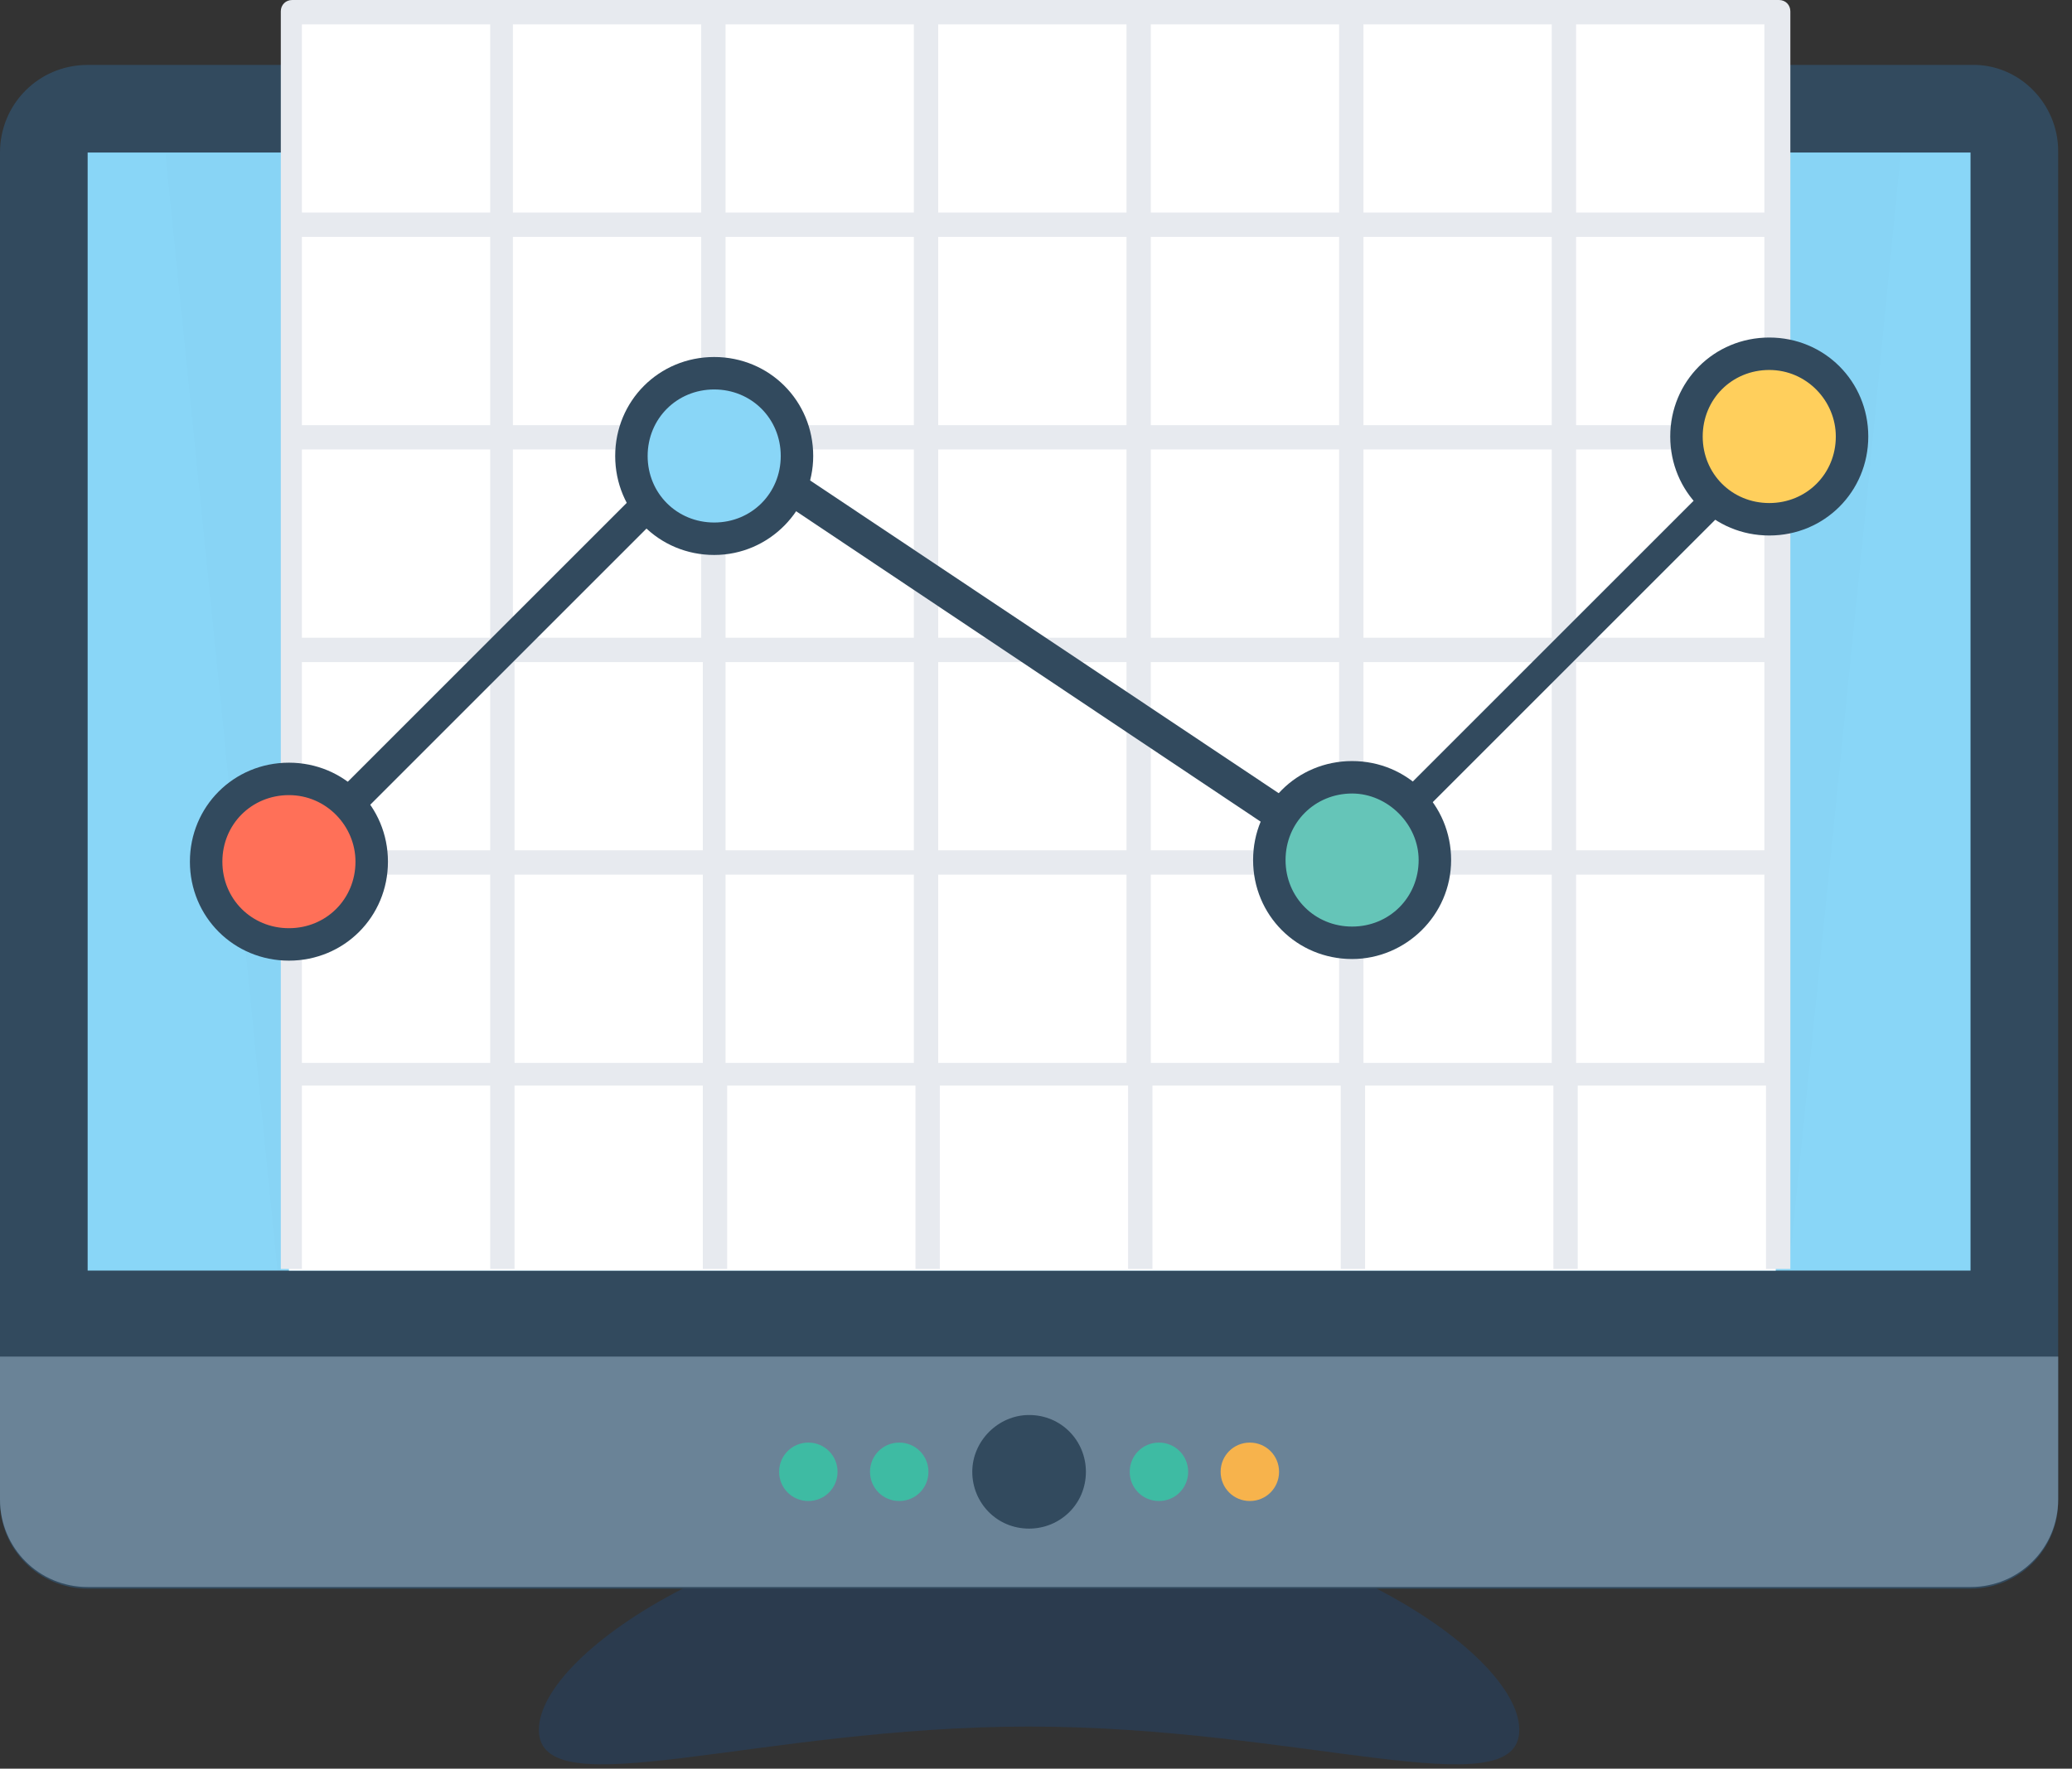 <svg width="130" height="111" viewBox="0 0 130 111" fill="none" xmlns="http://www.w3.org/2000/svg">
<rect x="0" y="0" width="130" height="111" fill="#333333" stroke="none"/>
<path d="M95.322 108.561C95.322 113.551 81.574 108.357 64.567 108.357C47.559 108.357 33.811 113.551 33.811 108.561C33.811 103.571 47.559 94.609 64.567 94.609C81.574 94.507 95.322 103.571 95.322 108.561Z" fill="#2B3B4E"/>
<path d="M129.132 9.471V94.201C129.132 97.257 126.688 99.701 123.633 99.701H5.499C2.444 99.701 0 97.257 0 94.201V9.573C0 6.518 2.444 4.074 5.499 4.074H123.633C126.688 3.972 129.132 6.518 129.132 9.471Z" fill="#324A5E"/>
<path d="M123.633 9.573H5.499V79.74H123.633V9.573Z" fill="#89D6F7"/>
<path d="M0 85.138V94.1C0 97.155 2.444 99.599 5.499 99.599H123.633C126.688 99.599 129.132 97.155 129.132 94.1V85.138H0Z" fill="#6A8397"/>
<path d="M68.131 92.368C68.131 94.405 66.501 95.933 64.566 95.933C62.529 95.933 61.002 94.303 61.002 92.368C61.002 90.433 62.631 88.804 64.566 88.804C66.603 88.804 68.131 90.433 68.131 92.368Z" fill="#324A5E"/>
<path d="M58.252 92.368C58.252 93.387 57.438 94.201 56.419 94.201C55.401 94.201 54.586 93.387 54.586 92.368C54.586 91.35 55.401 90.535 56.419 90.535C57.438 90.535 58.252 91.35 58.252 92.368Z" fill="#3EBBA3"/>
<path d="M52.549 92.368C52.549 93.387 51.734 94.201 50.716 94.201C49.698 94.201 48.883 93.387 48.883 92.368C48.883 91.35 49.698 90.535 50.716 90.535C51.734 90.535 52.549 91.35 52.549 92.368Z" fill="#3EBBA3"/>
<path d="M70.88 92.368C70.88 93.387 71.695 94.201 72.713 94.201C73.732 94.201 74.547 93.387 74.547 92.368C74.547 91.35 73.732 90.535 72.713 90.535C71.695 90.535 70.88 91.35 70.88 92.368Z" fill="#3EBBA3"/>
<path d="M76.584 92.368C76.584 93.387 77.398 94.201 78.416 94.201C79.435 94.201 80.25 93.387 80.25 92.368C80.25 91.35 79.435 90.535 78.416 90.535C77.398 90.535 76.584 91.35 76.584 92.368Z" fill="#F7B34C"/>
<g opacity="0.1">
<path opacity="0.1" d="M119.254 9.573L117.217 30.348L112.227 79.74H17.415L13.85 43.995L10.388 9.675H119.254V9.573Z" fill="black"/>
</g>
<path d="M111.413 0.815H18.128V79.74H111.413V0.815Z" fill="white"/>
<path d="M17.415 79.638H18.942V68.131H30.756V79.638H32.283V68.131H44.096V79.638H45.624V68.131H57.438V79.638H58.965V68.131H70.778V79.638H72.306V68.131H84.119V79.638H85.647V68.131H97.46V79.638H98.988V68.131H110.801V79.638H112.329V27.395V0.713C112.329 0.306 112.023 0 111.616 0H18.331C17.924 0 17.618 0.306 17.618 0.713V40.736V79.638H17.415ZM110.7 66.705H98.886V54.892H110.7V66.705ZM110.7 53.364H98.886V41.55H110.7V53.364ZM110.7 40.023H98.886V28.209H110.7V40.023ZM98.886 1.528H110.7V13.341H98.886V1.528ZM98.886 14.868H110.7V26.682H98.886V14.868ZM85.545 1.528H97.359V13.341H85.545V1.528ZM85.545 14.868H97.359V26.682H85.545V14.868ZM85.545 28.209H97.359V40.023H85.545V28.209ZM85.545 41.55H97.359V53.364H85.545V41.55ZM85.545 54.892H97.359V66.705H85.545V54.892ZM72.204 1.528H84.017V13.341H72.204V1.528ZM72.204 14.868H84.017V26.682H72.204V14.868ZM72.204 28.209H84.017V40.023H72.204V28.209ZM72.204 41.55H84.017V53.364H72.204V41.55ZM72.204 54.892H84.017V66.705H72.204V54.892ZM58.863 1.528H70.677V13.341H58.863V1.528ZM58.863 14.868H70.677V26.682H58.863V14.868ZM58.863 28.209H70.677V40.023H58.863V28.209ZM58.863 41.55H70.677V53.364H58.863V41.55ZM58.863 54.892H70.677V66.705H58.863V54.892ZM45.522 1.528H57.336V13.341H45.522V1.528ZM45.522 14.868H57.336V26.682H45.522V14.868ZM45.522 28.209H57.336V40.023H45.522V28.209ZM45.522 41.55H57.336V53.364H45.522V41.55ZM45.522 54.892H57.336V66.705H45.522V54.892ZM44.096 66.705H32.283V54.892H44.096V66.705ZM44.096 53.364H32.283V41.55H44.096V53.364ZM32.181 1.528H43.995V13.341H32.181V1.528ZM32.181 14.868H43.995V26.682H32.181V14.868ZM32.181 28.209H43.995V40.023H32.181V28.209ZM30.756 66.705H18.942V54.892H30.756V66.705ZM30.756 53.364H18.942V41.55H30.756V53.364ZM18.942 1.528H30.756V13.341H18.942V1.528ZM18.942 14.868H30.756V26.682H18.942V14.868ZM18.942 28.209H30.756V40.023H18.942V28.209Z" fill="#E7EAEF"/>
<path d="M18.128 59.78C14.971 59.78 12.425 57.234 12.425 54.077C12.425 50.92 14.971 48.374 18.128 48.374C21.285 48.374 23.831 50.92 23.831 54.077C23.831 57.234 21.285 59.78 18.128 59.78ZM18.128 49.392C15.582 49.392 13.443 51.531 13.443 54.077C13.443 56.623 15.582 58.761 18.128 58.761C20.674 58.761 22.812 56.623 22.812 54.077C22.812 51.531 20.776 49.392 18.128 49.392Z" fill="white"/>
<path d="M112.126 28.108L111.413 28.821L110.904 29.33L85.444 54.79C85.24 54.993 85.037 55.095 84.731 55.095C84.527 55.095 84.324 55.095 84.222 54.993L45.828 29.33L45.014 28.719L18.943 54.79C18.739 54.993 18.535 55.095 18.23 55.095C17.924 55.095 17.721 54.993 17.517 54.79C17.313 54.586 17.211 54.28 17.211 54.077C17.211 53.771 17.313 53.568 17.517 53.364L18.23 52.651L44.199 26.682C44.504 26.377 45.115 26.275 45.523 26.58L49.596 29.33L84.833 52.855L108.358 29.33L111.006 26.682C111.209 26.478 111.515 26.377 111.719 26.377C111.922 26.377 112.228 26.478 112.431 26.682C112.533 27.089 112.533 27.802 112.126 28.108Z" fill="#324A5E"/>
<path d="M18.128 59.271C20.996 59.271 23.322 56.945 23.322 54.077C23.322 51.208 20.996 48.883 18.128 48.883C15.259 48.883 12.934 51.208 12.934 54.077C12.934 56.945 15.259 59.271 18.128 59.271Z" fill="#FF7058"/>
<path d="M18.128 60.289C14.665 60.289 11.915 57.539 11.915 54.077C11.915 50.614 14.665 47.865 18.128 47.865C21.59 47.865 24.34 50.614 24.34 54.077C24.34 57.539 21.59 60.289 18.128 60.289ZM18.128 49.901C15.786 49.901 13.952 51.734 13.952 54.077C13.952 56.419 15.786 58.252 18.128 58.252C20.47 58.252 22.303 56.419 22.303 54.077C22.303 51.836 20.47 49.901 18.128 49.901Z" fill="#324A5E"/>
<path d="M44.81 33.811C47.678 33.811 50.004 31.485 50.004 28.617C50.004 25.748 47.678 23.423 44.81 23.423C41.941 23.423 39.616 25.748 39.616 28.617C39.616 31.485 41.941 33.811 44.81 33.811Z" fill="#89D6F7"/>
<path d="M44.81 34.829C41.347 34.829 38.598 32.079 38.598 28.617C38.598 25.154 41.347 22.405 44.81 22.405C48.272 22.405 51.022 25.154 51.022 28.617C51.022 31.977 48.272 34.829 44.81 34.829ZM44.81 24.442C42.468 24.442 40.634 26.274 40.634 28.617C40.634 30.959 42.468 32.792 44.81 32.792C47.152 32.792 48.985 30.959 48.985 28.617C48.985 26.274 47.152 24.442 44.81 24.442Z" fill="#324A5E"/>
<path d="M84.833 59.169C87.701 59.169 90.027 56.843 90.027 53.975C90.027 51.106 87.701 48.781 84.833 48.781C81.965 48.781 79.639 51.106 79.639 53.975C79.639 56.843 81.965 59.169 84.833 59.169Z" fill="#65C5B8"/>
<path d="M84.833 60.187C81.37 60.187 78.621 57.438 78.621 53.975C78.621 50.512 81.37 47.763 84.833 47.763C88.295 47.763 91.045 50.512 91.045 53.975C91.045 57.438 88.194 60.187 84.833 60.187ZM84.833 49.8C82.49 49.8 80.657 51.633 80.657 53.975C80.657 56.317 82.49 58.15 84.833 58.15C87.175 58.15 89.008 56.317 89.008 53.975C89.008 51.734 87.073 49.8 84.833 49.8Z" fill="#324A5E"/>
<path d="M111.006 32.589C113.874 32.589 116.2 30.263 116.2 27.395C116.2 24.526 113.874 22.201 111.006 22.201C108.137 22.201 105.812 24.526 105.812 27.395C105.812 30.263 108.137 32.589 111.006 32.589Z" fill="#FFCF5C"/>
<path d="M111.006 33.607C107.543 33.607 104.793 30.857 104.793 27.395C104.793 23.932 107.543 21.183 111.006 21.183C114.468 21.183 117.218 23.932 117.218 27.395C117.218 30.857 114.468 33.607 111.006 33.607ZM111.006 23.219C108.663 23.219 106.83 25.053 106.83 27.395C106.83 29.737 108.663 31.57 111.006 31.57C113.348 31.57 115.181 29.737 115.181 27.395C115.181 25.154 113.348 23.219 111.006 23.219Z" fill="#324A5E"/>
</svg>
